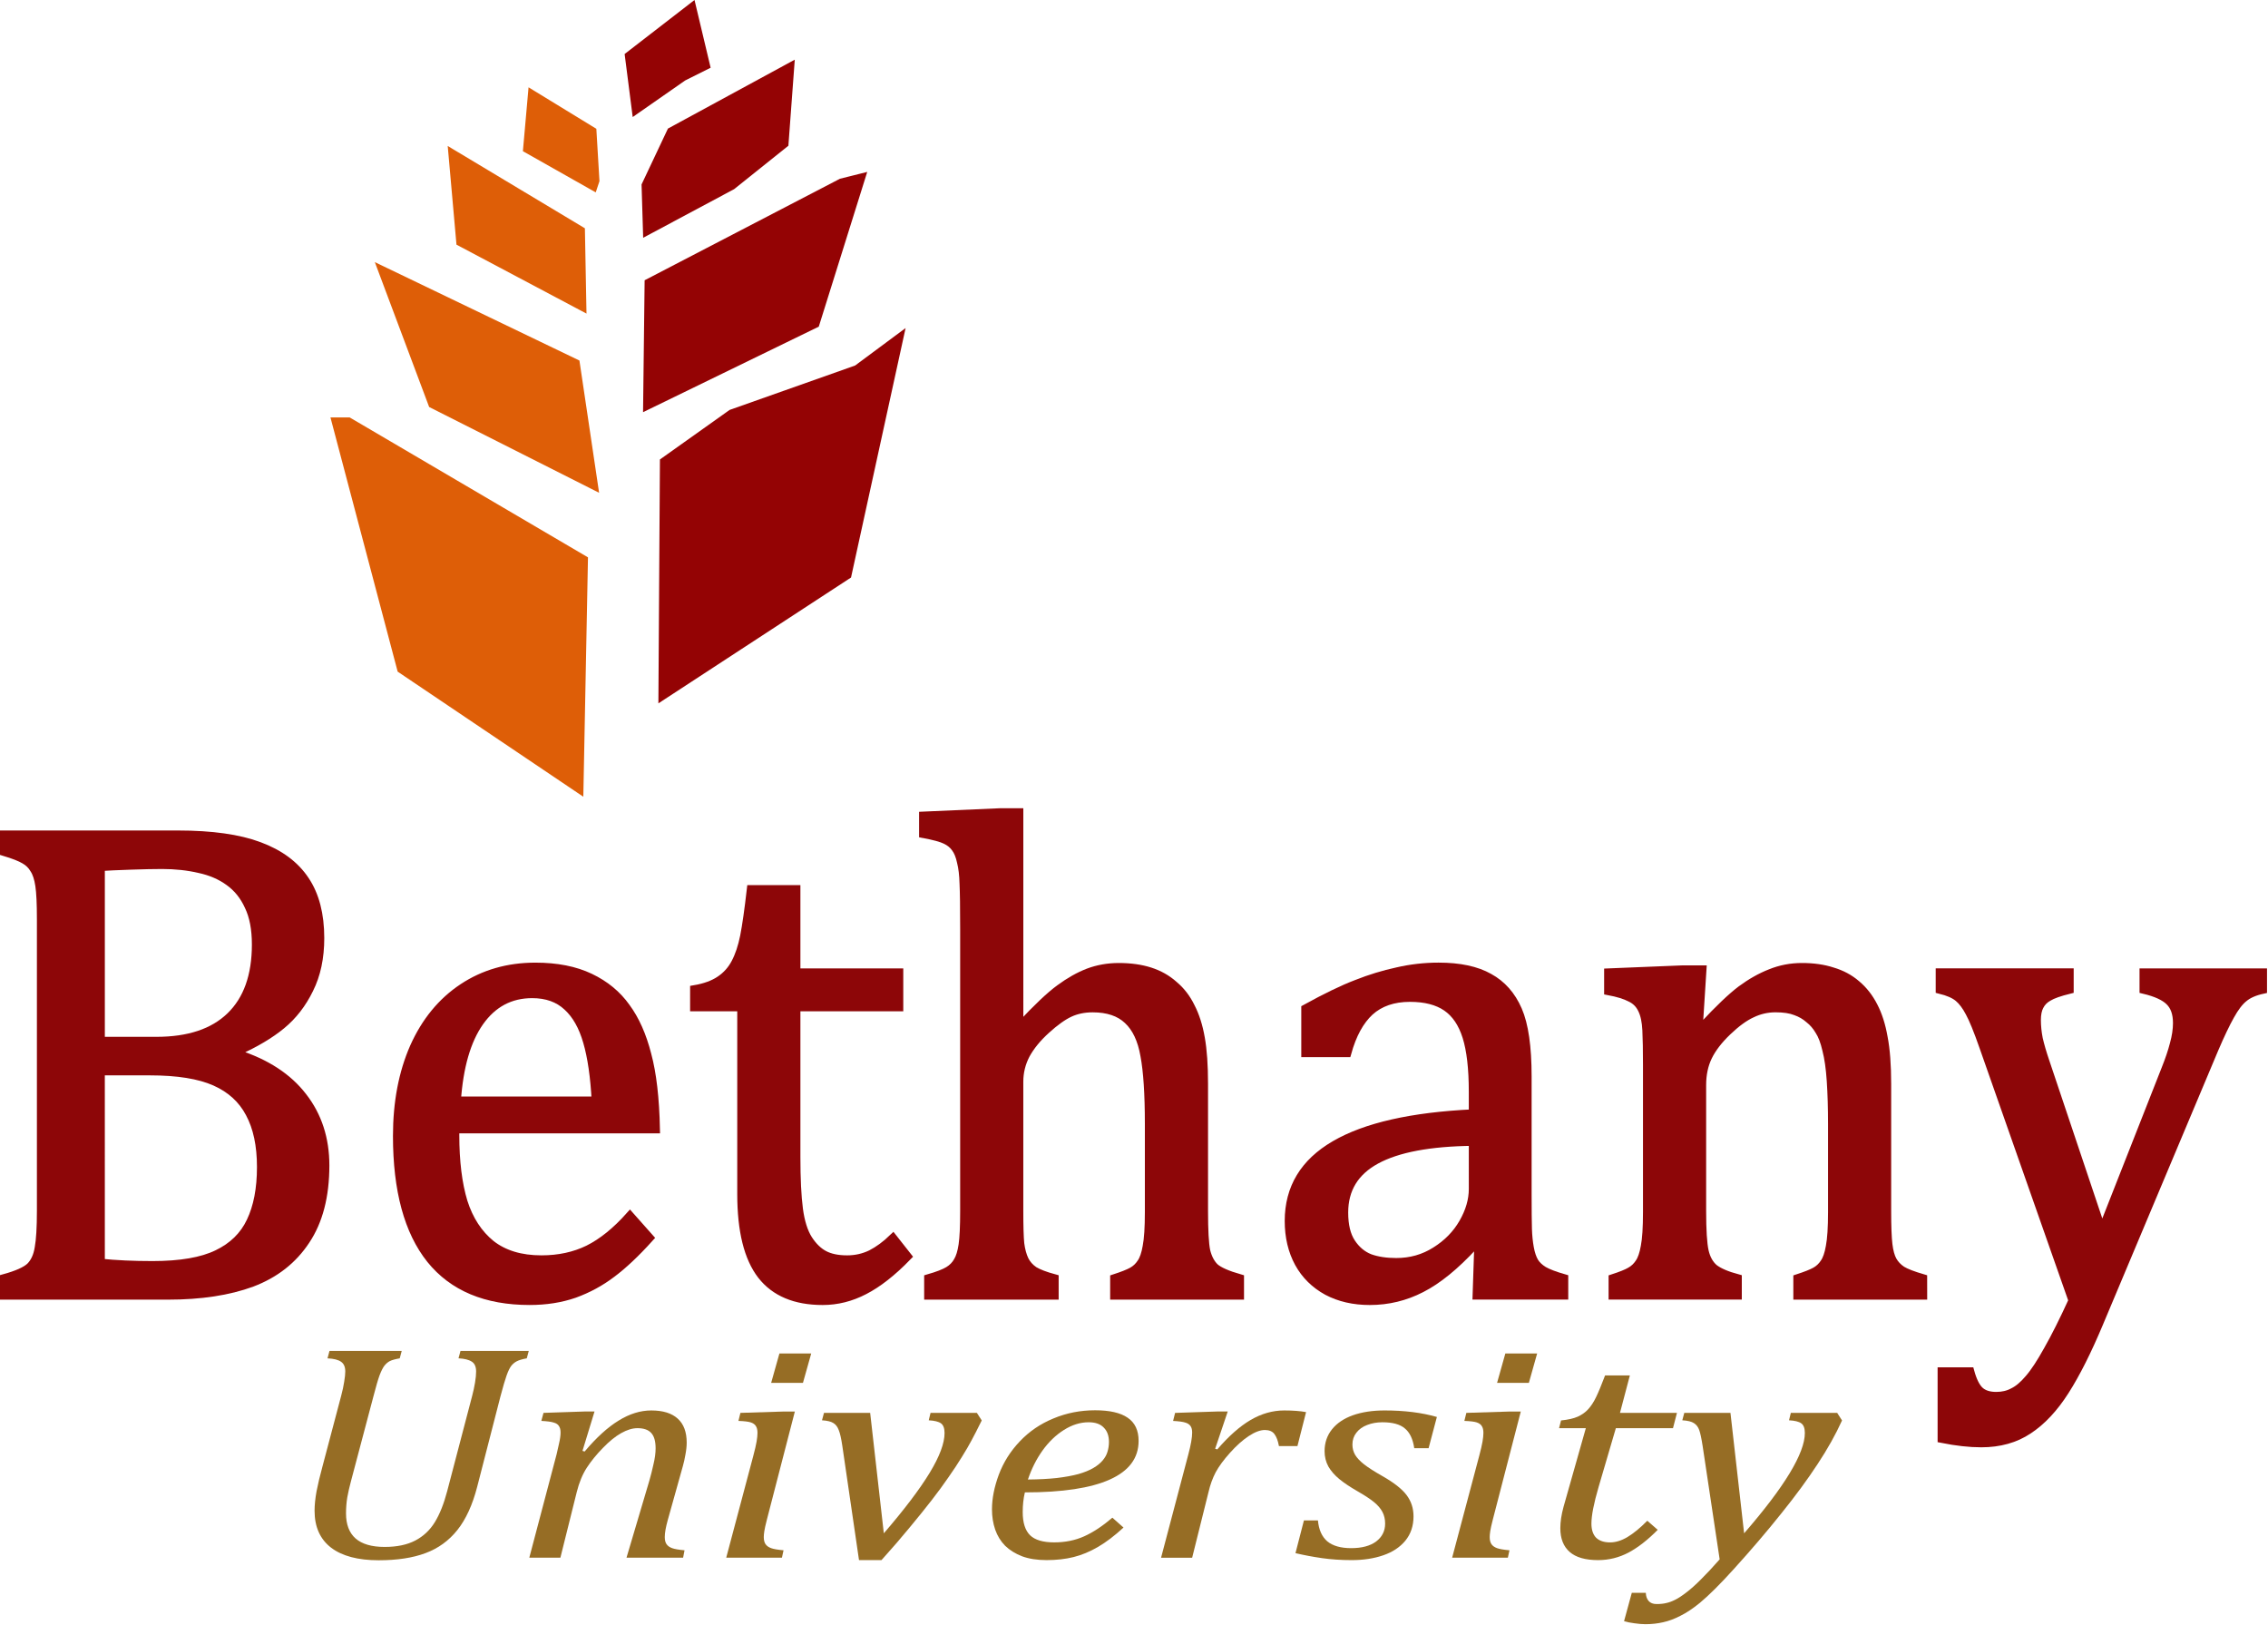 <?xml version="1.0" ?>
<svg xmlns="http://www.w3.org/2000/svg" viewBox="0 0 198.055 141.852">
	<g transform="translate(-115.822 -203.359)">
		<g stroke-width=".265">
			<path d="m146.321 239.938 20.713 12.161-.401 20.58-15.969-10.758-5.813-21.983z" fill="#de5e07" stroke="#de5e07"/>
			<path d="m167.97 246.152-14.566-7.35-4.61-12.294 17.506 8.419z" fill="#de5e07" stroke="#de5e07"/>
			<path d="m166.901 230.517-.134-7.149-11.693-7.016.735 8.285zm1.136-11.359-.267-4.477-5.679-3.474-.468 5.279 6.147 3.475z" fill="#de5e07" stroke="#de5e07"/>
			<path d="m173.583 243.546 6.014-4.276 10.958-3.875 4.143-3.074-4.677 21.382-16.571 10.824z" fill="#940304" stroke="#940304"/>
			<path d="m172.246 227.911 16.972-8.82 2.138-.535-4.143 13.23-15.101 7.35z" fill="#940304" stroke="#940304"/>
			<path d="m172.113 223.902 7.751-4.143 4.677-3.742.535-7.216-10.824 5.88-2.272 4.811z" fill="#940304" stroke="#940304"/>
			<path d="m171.177 213.345 4.41-3.074 2.138-1.069-1.336-5.613-5.88 4.544z" fill="#940304" stroke="#940304"/>
		</g>
		<g fill="#8d0608" stroke="#8d0608" stroke-width=".752" transform="scale(.972 1.029)">
			<path d="m119.502 307.529v-1.402q1.774-.458 2.375-1.001.601-.572.773-1.602.2-1.03.2-3.147v-24.75q0-1.974-.143-2.861-.143-.916-.486-1.402-.315-.515-.858-.801-.544-.315-1.86-.687v-1.402h15.651q4.549 0 7.296.973 2.775.973 4.12 2.89 1.345 1.888 1.345 4.893 0 2.489-.973 4.321-.944 1.831-2.489 3.033-1.545 1.202-3.977 2.232v.258q3.891 1.173 5.894 3.634 2.003 2.432 2.003 5.808 0 3.891-1.745 6.352-1.717 2.461-4.836 3.577-3.119 1.087-7.554 1.087zm13.706-21.546q4.349 0 6.638-2.089 2.318-2.117 2.318-6.123 0-1.974-.658-3.262-.629-1.316-1.774-2.089-1.116-.773-2.661-1.087-1.545-.343-3.348-.343-1.087 0-2.861.057-1.774.057-2.661.114v14.822zm-5.007 18.827q2.089.2 4.664.2 3.748 0 5.808-.944 2.089-.944 3.004-2.775.944-1.86.944-4.635 0-2.775-1.03-4.578-1.001-1.803-3.119-2.69-2.117-.887-5.837-.887h-4.435z"/>
			<path d="m177.5 302.664q-1.831 1.917-3.376 3.004-1.516 1.087-3.348 1.717-1.831.601-4.034.601-5.894 0-8.899-3.519-3.004-3.548-3.004-10.444 0-4.263 1.516-7.525 1.545-3.262 4.378-5.036 2.833-1.774 6.524-1.774 2.89 0 4.921.916 2.032.916 3.233 2.518 1.23 1.574 1.888 4.006.687 2.403.773 6.295h-18.026v.515q0 3.376.744 5.694.773 2.289 2.489 3.605 1.745 1.288 4.521 1.288 2.346 0 4.206-.858 1.888-.887 3.748-2.861zm-4.807-11.617q-.172-3.09-.773-5.036-.601-1.974-1.803-3.004-1.202-1.059-3.147-1.059-2.947 0-4.721 2.375-1.745 2.346-2.06 6.724z"/>
			<path d="m181.535 281.605q1.431-.229 2.318-.801.887-.572 1.373-1.459.515-.916.801-2.26.286-1.373.601-3.977h4.063v7.067h9.242v2.89h-9.242v12.733q0 2.775.229 4.435.229 1.631.858 2.575.629.916 1.431 1.316.801.401 2.06.401 1.145 0 2.146-.458 1.001-.486 1.974-1.373l1.288 1.545q-2.032 1.974-3.863 2.861-1.803.887-3.748.887-3.691 0-5.494-2.175-1.803-2.203-1.803-6.867v-15.88h-4.235z"/>
			<path d="m210.72 284.667.114.029q2.232-2.26 3.519-3.147 1.316-.916 2.575-1.373 1.288-.458 2.747-.458 1.574 0 2.804.372 1.23.372 2.146 1.145.944.744 1.516 1.86.601 1.087.887 2.632.286 1.516.286 3.863v10.787q0 2.489.2 3.405.229.887.773 1.402.572.486 2.26.944v1.402h-11.274v-1.402q1.116-.343 1.602-.601.486-.258.801-.715.343-.458.515-1.402.2-.973.2-2.919v-7.497q0-3.806-.401-5.808-.372-2.032-1.516-3.033-1.116-1.001-3.147-1.001-1.145 0-2.06.401-.916.401-2.117 1.431-1.202 1.03-1.831 2.117-.601 1.087-.601 2.318v10.959q0 1.946.086 2.775.114.83.401 1.402.286.544.858.916.601.343 1.831.658v1.402h-11.331v-1.402q1.259-.343 1.803-.658.544-.315.83-.801.315-.486.458-1.402.143-.916.143-2.89v-23.949q0-2.747-.057-3.834-.029-1.087-.229-1.831-.172-.773-.515-1.202-.315-.429-.887-.687-.544-.258-2.003-.515v-1.488l6.896-.286h1.717z"/>
			<path d="m251.98 303.437-.429-.114q-2.489 2.547-4.693 3.605-2.175 1.059-4.635 1.059-2.175 0-3.834-.83-1.66-.858-2.547-2.375-.887-1.545-.887-3.548 0-4.177 4.12-6.438 4.149-2.289 12.418-2.661v-1.86q0-2.976-.572-4.693-.572-1.717-1.803-2.518-1.23-.801-3.29-.801-2.232 0-3.605 1.173-1.345 1.173-2.032 3.519h-3.748v-3.72q2.747-1.431 4.578-2.089 1.831-.687 3.662-1.059 1.831-.401 3.72-.401 2.833 0 4.549.916 1.717.887 2.575 2.747.858 1.86.858 5.608v9.957q0 2.117.029 3.004.029.858.172 1.602.143.744.429 1.202.286.429.83.744.572.315 1.831.658v1.402h-7.84zm-.486-8.956q-5.808.057-8.698 1.545-2.89 1.488-2.89 4.492 0 1.631.658 2.575.658.944 1.66 1.316 1.001.343 2.375.343 1.946 0 3.519-.944 1.602-.944 2.489-2.403.887-1.459.887-2.89z"/>
			<path d="m291.924 307.529h-11.274v-1.402q1.116-.343 1.602-.601.486-.258.801-.715.343-.458.515-1.402.2-.973.2-2.919v-7.497q0-2.003-.114-3.634-.114-1.631-.401-2.661-.258-1.059-.658-1.631-.372-.601-.916-1.001-.515-.429-1.202-.658-.687-.258-1.803-.258-1.116 0-2.117.458-1.001.429-2.203 1.516-1.202 1.087-1.745 2.146-.544 1.059-.544 2.432v10.673q0 2.461.229 3.434.229.944.858 1.459.658.486 2.117.858v1.402h-11.216v-1.402q1.116-.343 1.574-.601.486-.258.801-.715.343-.458.515-1.402.2-.944.2-2.947v-12.475q0-1.831-.057-2.947-.057-1.116-.401-1.774-.343-.687-1.059-1.001-.687-.343-1.974-.572v-1.516l6.695-.258h1.745l-.315 4.664.401.114q2.117-2.146 3.405-3.062 1.316-.916 2.632-1.402 1.345-.515 2.833-.515 1.545 0 2.747.372 1.23.343 2.146 1.087.944.744 1.545 1.86.601 1.087.887 2.632.315 1.545.315 3.92v10.787q0 1.974.114 2.861.114.887.401 1.373.286.486.83.83.544.315 1.888.687z"/>
			<path d="m307.747 309.875q-1.574 3.548-3.062 5.751-1.488 2.203-3.29 3.319-1.774 1.116-4.235 1.116-1.574 0-3.548-.372v-5.665h2.547q.343 1.173.858 1.631.515.458 1.488.458.858 0 1.516-.343.687-.315 1.402-1.116.744-.801 1.717-2.461 1.001-1.66 2.232-4.206l-8.012-21.546q-.773-2.089-1.259-2.919-.458-.83-1.001-1.259-.544-.429-1.66-.687v-1.402h11.645v1.402q-1.345.315-1.888.629-.544.286-.801.773-.258.458-.258 1.202 0 .773.172 1.602.2.83.601 1.946l5.093 14.335 5.723-13.734q.486-1.145.744-2.089.286-.973.286-1.803 0-1.23-.687-1.86-.658-.629-2.318-1.001v-1.402h10.701v1.402q-1.116.229-1.717.715-.601.458-1.202 1.488-.601 1.001-1.431 2.833z"/>
		</g>
		<g fill="#966d25" stroke-width=".692" transform="scale(1.089 .918)">
			<path d="m132.619 350.721.159-.706h5.792l-.159.706q-.548.115-.792.259-.231.144-.432.432-.187.288-.389.908-.187.605-.49 1.988l-1.801 8.069q-.187.821-.303 1.571-.101.735-.101 1.527 0 1.571.764 2.377.778.807 2.334.807 1.47 0 2.449-.605.98-.605 1.571-1.743.591-1.138.994-2.954l2.003-9.063q.144-.648.231-1.268.086-.62.086-1.052 0-.677-.346-.937-.346-.274-1.066-.317l.159-.706h5.475l-.159.706q-.533.115-.792.274-.245.144-.447.432-.187.288-.375.908-.187.62-.49 1.974l-1.873 8.631q-.562 2.579-1.585 4.106-1.023 1.527-2.565 2.205-1.527.677-3.746.677-2.493 0-3.818-1.196-1.326-1.21-1.326-3.516 0-.807.158-1.844.173-1.052.475-2.363l1.498-6.714q.173-.764.245-1.354.086-.605.086-.965 0-.648-.331-.922-.331-.288-1.095-.331z"/>
			<path d="m161.134 369.683h-4.539l1.83-7.32q.173-.706.331-1.556.173-.85.173-1.527 0-1.023-.36-1.47-.346-.447-1.095-.447-.605 0-1.311.475-.692.461-1.455 1.398-.764.922-1.297 1.888-.519.951-.807 2.32l-1.311 6.239h-2.493l2.19-9.841q.072-.331.187-.98.13-.648.13-1.081 0-.403-.13-.62-.115-.231-.418-.331-.288-.115-.994-.158l.173-.764 3.271-.13h.821l-.965 3.746.173.058q1.412-1.988 2.723-2.939 1.311-.965 2.622-.965 1.398 0 2.118.778.72.764.72 2.277 0 .519-.101 1.138-.086.605-.202 1.081l-1.21 5.129q-.245 1.037-.245 1.643 0 .432.144.677.144.245.447.375.303.13.994.202z"/>
			<path d="m171.407 350.26-.663 2.795h-2.55l.663-2.795zm-3.559 15.821q-.158.735-.202 1.081-.043.331-.043.562 0 .432.144.677.144.245.447.375.303.13.994.202l-.13.706h-4.467l2.176-9.711q.187-.836.259-1.326.072-.504.072-.836 0-.418-.13-.648-.115-.231-.403-.346-.288-.115-.994-.144l.158-.764 3.516-.13h.85z"/>
			<path d="m184.692 355.908.389.72q-.533 1.282-.821 1.902-.274.62-.764 1.556-.475.922-1.081 1.945-.591 1.023-1.354 2.19-.764 1.167-1.743 2.565-.965 1.398-2.277 3.127h-1.801l-1.34-10.879q-.13-1.052-.288-1.498-.144-.461-.432-.663-.288-.216-.908-.259l.159-.706h3.703l1.095 11.455q2.478-3.415 3.674-5.749 1.196-2.334 1.196-3.789 0-.677-.288-.922-.288-.245-.98-.288l.144-.706z"/>
			<path d="m196.449 366.815q-1.066 1.167-2.046 1.844-.98.677-1.96.965-.98.288-2.161.288-1.138 0-1.96-.36-.821-.375-1.369-1.009-.533-.648-.792-1.527-.259-.893-.259-1.931 0-1.542.548-3.3.562-1.772 1.686-3.17 1.124-1.412 2.694-2.176 1.571-.778 3.343-.778 1.743 0 2.608.706.879.706.879 2.205 0 2.449-2.305 3.674-2.291 1.225-6.815 1.225-.173.865-.173 1.873 0 1.513.591 2.205.591.677 1.931.677 1.326 0 2.406-.576 1.081-.576 2.262-1.772zm-7.665-4.568q1.326-.014 2.32-.144 1.009-.144 1.729-.375.72-.245 1.196-.576.475-.331.749-.72.288-.403.389-.836.115-.447.115-.922 0-.879-.418-1.369-.403-.504-1.21-.504-1.009 0-1.988.735-.965.72-1.715 1.96-.735 1.225-1.167 2.752z"/>
			<path d="m203.942 355.778h.865l-1.009 3.545.173.058q1.369-1.888 2.666-2.795 1.311-.908 2.694-.908 1.052 0 1.758.158l-.692 3.228h-1.484q-.115-.749-.36-1.138-.245-.389-.764-.389-.562 0-1.297.576-.735.576-1.498 1.585-.764 1.009-1.153 1.859-.375.85-.576 1.888l-1.311 6.239h-2.493l2.19-9.841q.303-1.354.303-2.06 0-.403-.13-.62-.13-.231-.418-.331-.288-.115-.98-.158l.159-.764z"/>
			<path d="m219.763 359.265q-.159-1.297-.749-1.873-.576-.591-1.801-.591-.677 0-1.225.259-.548.245-.865.735-.317.475-.317 1.124 0 .533.216.98.216.432.72.908.519.475 1.441 1.095 1.398.937 1.96 1.815.562.879.562 2.032 0 1.354-.648 2.305-.648.937-1.772 1.398-1.124.461-2.536.461-1.268 0-2.377-.187-1.095-.187-2.132-.475l.677-3.112h1.124q.101 1.326.749 1.988.663.648 1.916.648 1.282 0 2.003-.634.72-.648.72-1.7 0-.62-.216-1.109-.216-.49-.677-.937-.461-.447-1.311-1.023-.908-.62-1.47-1.167-.562-.548-.879-1.196-.303-.663-.303-1.455 0-1.196.591-2.075.591-.879 1.671-1.34 1.095-.461 2.55-.461 2.377 0 4.193.62l-.663 2.968z"/>
			<path d="m229.618 350.26-.663 2.795h-2.55l.663-2.795zm-3.559 15.821q-.159.735-.202 1.081-.043.331-.043.562 0 .432.144.677.144.245.447.375.303.13.994.202l-.13.706h-4.467l2.176-9.711q.187-.836.259-1.326.072-.504.072-.836 0-.418-.13-.648-.115-.231-.403-.346-.288-.115-.994-.144l.159-.764 3.516-.13h.85z"/>
			<path d="m239.286 367.032q-1.182 1.426-2.334 2.161-1.153.72-2.449.72-1.527 0-2.277-.778-.749-.778-.749-2.262 0-.908.259-2.032l1.787-7.478h-2.147l.159-.735q.85-.101 1.34-.36.504-.274.836-.706.346-.447.634-1.153.288-.706.72-2.06h1.988l-.792 3.559h4.568l-.317 1.455h-4.582l-1.383 5.591q-.576 2.334-.576 3.487 0 .879.375 1.34.389.447 1.124.447.663 0 1.383-.504.735-.519 1.599-1.556z"/>
			<path d="m242.888 359.049q-.144-1.095-.274-1.513-.13-.432-.418-.648-.288-.231-.937-.274l.158-.706h3.703l1.095 11.455q4.87-6.657 4.87-9.539 0-.677-.288-.922-.288-.245-.98-.288l.144-.706h3.717l.389.72q-.764 2.003-1.96 4.15-1.181 2.147-2.911 4.697-1.715 2.55-3.818 5.302-1.614 2.118-2.709 3.199-.85.821-1.571 1.239-.706.432-1.369.605-.677.187-1.426.187-.389 0-.879-.086-.49-.072-.836-.202l.62-2.694h1.124q.014.49.231.778.216.288.634.288.461 0 .792-.101.331-.086.692-.303.375-.216.893-.692.533-.475 1.196-1.268.663-.778 1.484-1.888z"/>
		</g>
	</g>
</svg>